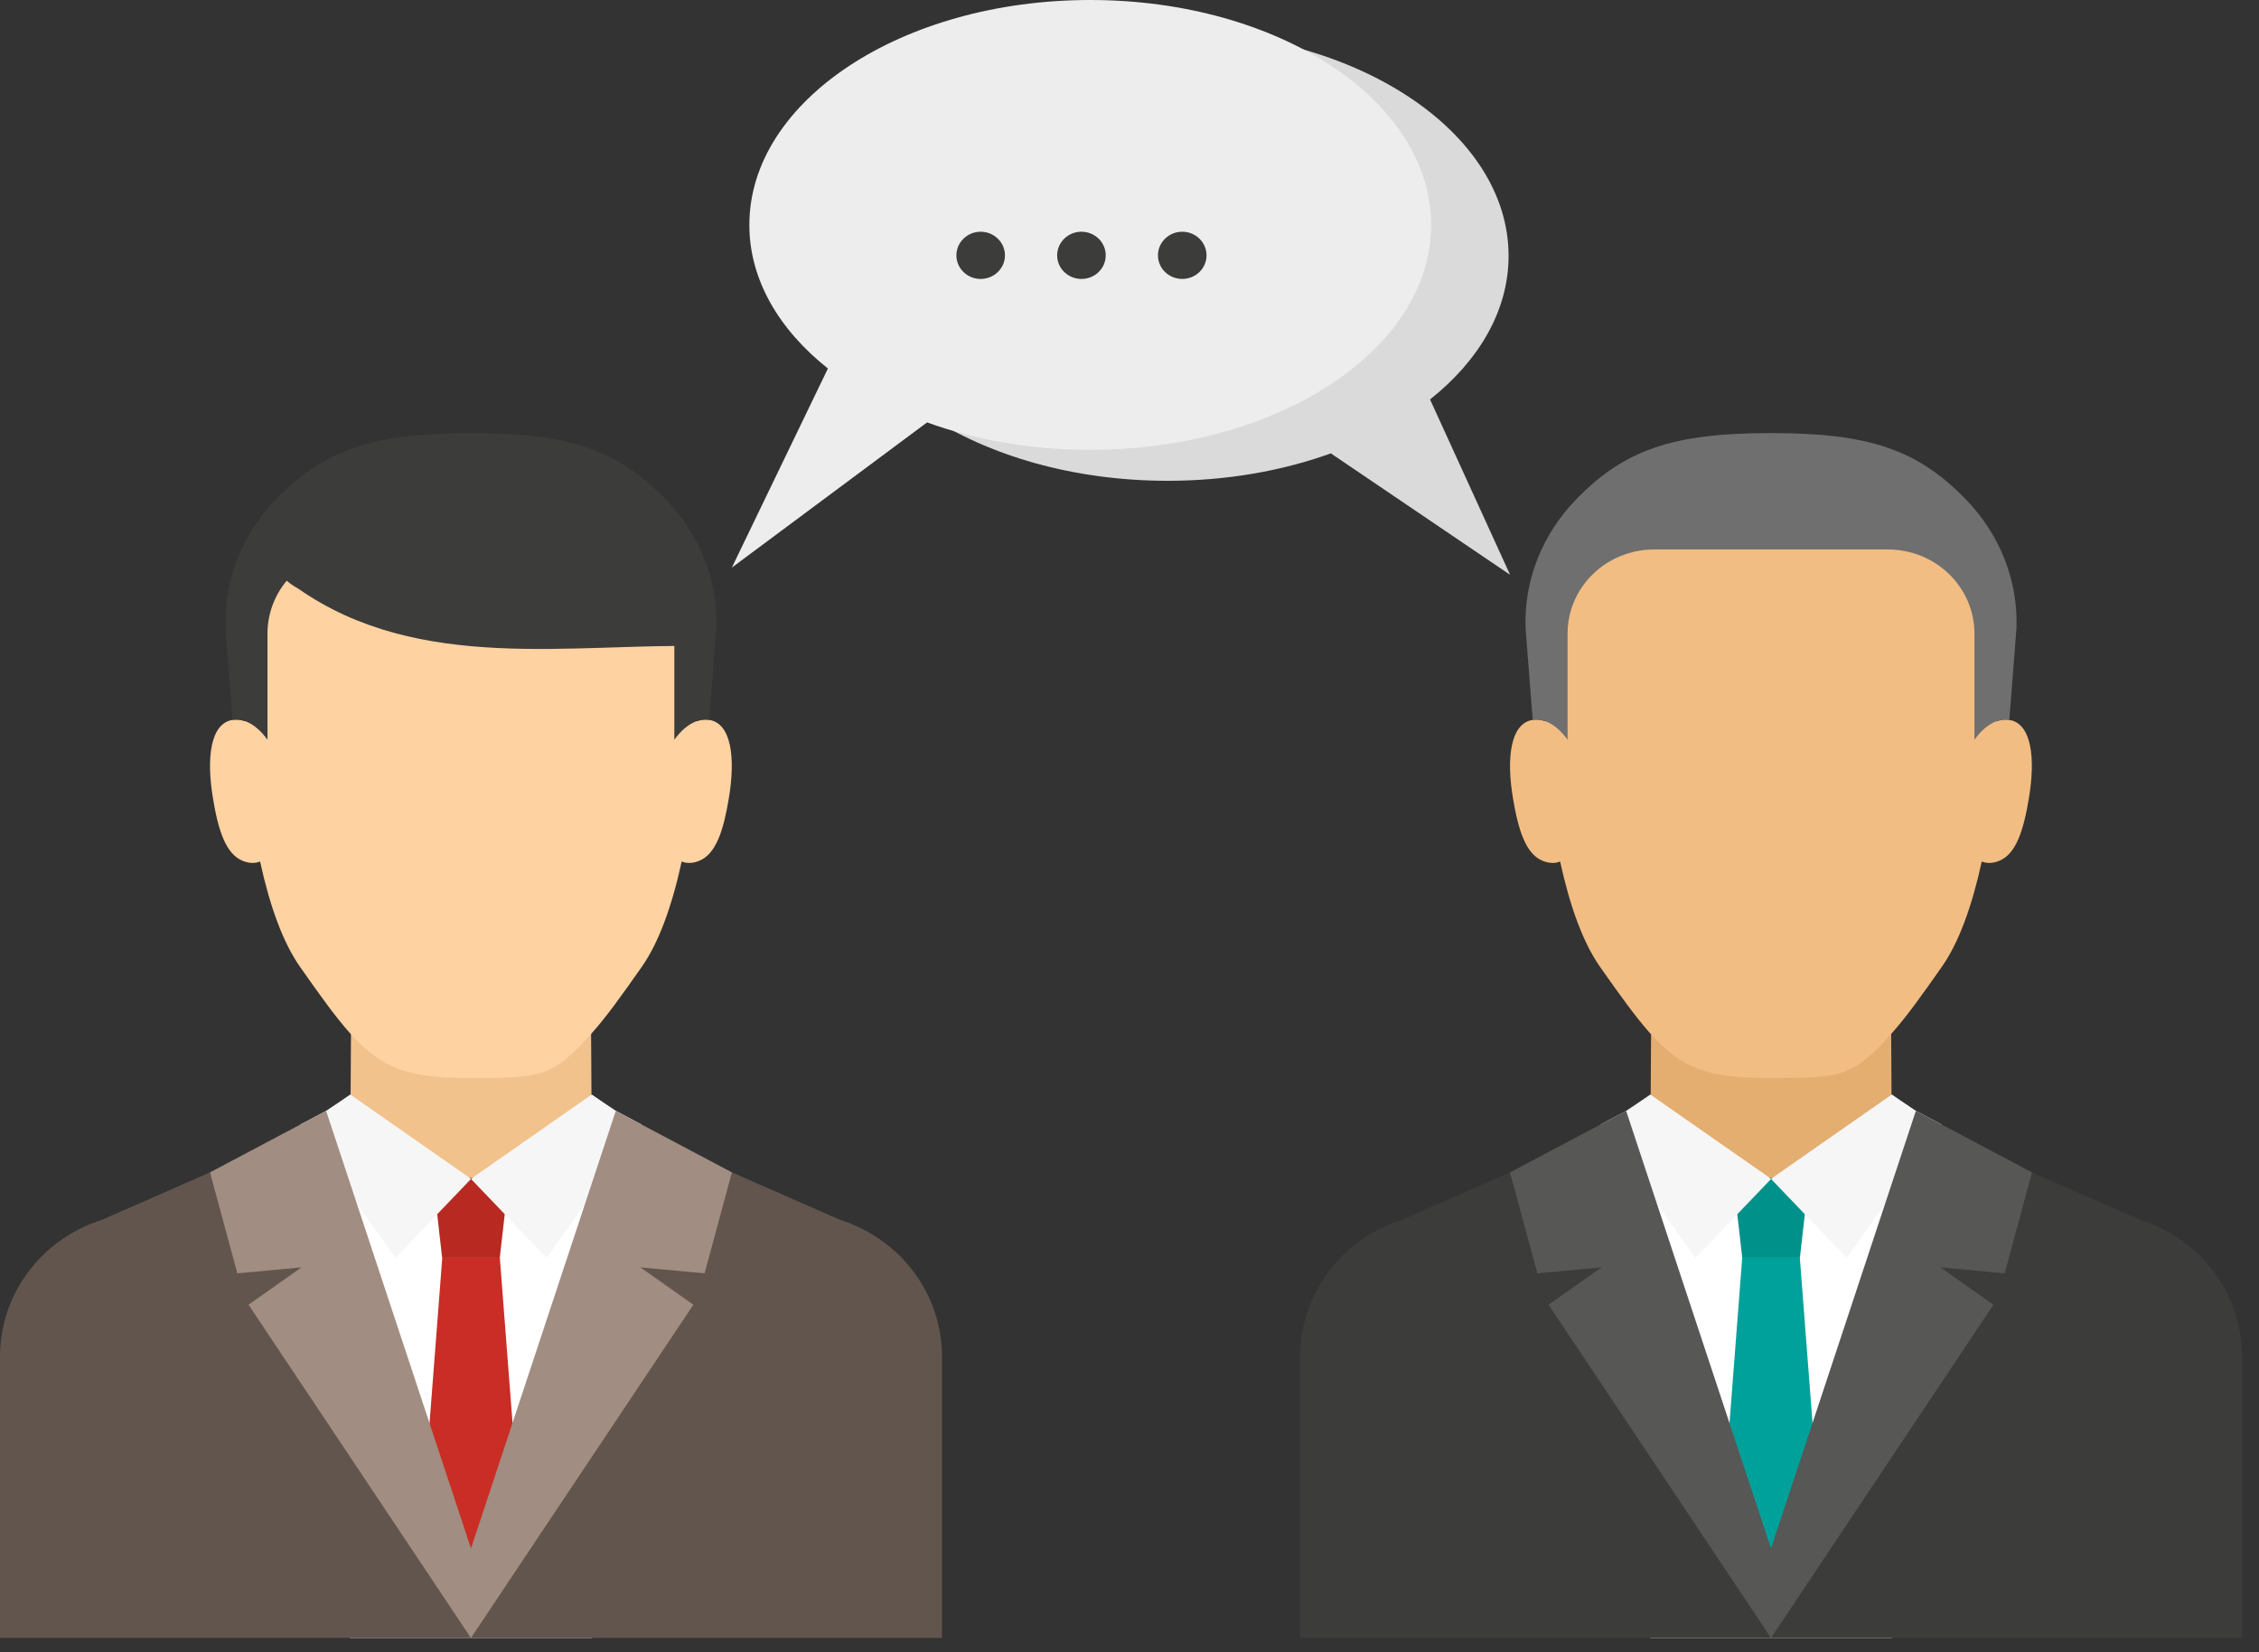 <svg width="67" height="49" viewBox="0 0 67 49" fill="none" xmlns="http://www.w3.org/2000/svg">
<rect x="0" y="0" width="67" height="49" fill="#333333" stroke="none"/>
<path d="M34.632 0.918C40.217 0.918 44.743 3.904 44.743 7.588C44.743 9.208 43.868 10.691 42.414 11.846L44.788 17.046L39.472 13.445C38.035 13.963 36.387 14.258 34.632 14.258C29.049 14.258 24.523 11.273 24.523 7.588C24.523 3.904 29.049 0.918 34.632 0.918Z" fill="#DADADA"/>
<path d="M32.336 0C26.752 0 22.225 2.986 22.225 6.67C22.225 8.289 23.101 9.773 24.555 10.928L21.706 16.832L27.496 12.527C28.933 13.045 30.582 13.34 32.336 13.34C37.919 13.34 42.446 10.354 42.446 6.67C42.446 2.986 37.919 0 32.336 0Z" fill="#EDEDED"/>
<path d="M29.806 7.573C29.806 7.959 29.483 8.272 29.086 8.272C28.688 8.272 28.366 7.959 28.366 7.573C28.366 7.186 28.688 6.872 29.086 6.872C29.483 6.872 29.806 7.186 29.806 7.573Z" fill="#3C3C3B"/>
<path d="M32.795 7.573C32.795 7.959 32.473 8.272 32.075 8.272C31.677 8.272 31.354 7.959 31.354 7.573C31.354 7.186 31.677 6.872 32.075 6.872C32.473 6.872 32.795 7.186 32.795 7.573Z" fill="#3C3C3B"/>
<path d="M35.785 7.573C35.785 7.959 35.462 8.272 35.065 8.272C34.667 8.272 34.344 7.959 34.344 7.573C34.344 7.186 34.667 6.872 35.065 6.872C35.462 6.872 35.785 7.186 35.785 7.573Z" fill="#3C3C3B"/>
<path d="M17.635 47.727L17.524 29.413C14.561 29.375 14.059 29.37 13.971 29.37C13.884 29.37 13.38 29.375 10.417 29.413L10.308 47.727H17.635Z" fill="#F2C28D"/>
<path d="M10.383 48.572L8.679 33.692L10.387 32.464L13.97 34.963L17.553 32.464L19.261 33.692L17.558 48.572H10.383Z" fill="white"/>
<path d="M13.969 48.565L9.673 32.943L8.678 33.692L3.026 36.173C1.21 36.751 0 38.383 0 40.233V48.572H27.938V40.233C27.938 38.383 26.728 36.751 24.912 36.173L19.26 33.692L18.265 32.943L13.969 48.565Z" fill="#61554E"/>
<path d="M13.114 37.303L12.839 34.883L13.882 34.935L13.969 34.93L14.055 34.935L15.098 34.883L14.823 37.303H13.114Z" fill="#B82922"/>
<path d="M11.726 37.303L8.909 33.347L9.673 32.942L10.386 32.464L13.969 34.963L11.726 37.303Z" fill="#F6F6F6"/>
<path d="M16.213 37.303L19.029 33.347L18.266 32.942L17.553 32.464L13.97 34.963L16.213 37.303Z" fill="#F6F6F6"/>
<path d="M13.971 46.148L12.478 45.608L13.117 37.303H14.825L15.464 45.608L13.971 46.148Z" fill="#C92D25"/>
<path d="M13.969 45.919L9.672 32.943L6.229 34.767L7.039 37.761L8.94 37.585L7.371 38.692L13.966 48.572L13.969 48.559L13.97 48.572L20.565 38.692L18.996 37.585L20.898 37.761L21.708 34.767L18.264 32.943L13.969 45.919Z" fill="#A18D81"/>
<path d="M21.035 21.349C20.908 21.328 20.78 21.345 20.656 21.391V18.442C20.656 16.013 18.628 14.043 16.128 14.043H11.804C9.304 14.043 7.277 16.013 7.277 18.442V21.391C7.152 21.345 7.025 21.328 6.898 21.349C6.232 21.454 6.12 22.496 6.315 23.665C6.471 24.612 6.693 25.345 7.224 25.539C7.348 25.587 7.478 25.603 7.602 25.582L7.714 25.549C8.008 26.894 8.398 27.959 8.898 28.671C9.488 29.513 9.943 30.147 10.366 30.623C11.325 31.703 12.117 31.968 13.934 31.968H13.96H13.966H13.973H13.998C16.036 31.968 16.388 31.952 17.566 30.623C17.99 30.147 18.445 29.513 19.035 28.671C19.534 27.959 19.925 26.894 20.218 25.549L20.33 25.582C20.454 25.603 20.585 25.587 20.71 25.539C21.241 25.345 21.461 24.612 21.618 23.665C21.813 22.496 21.701 21.454 21.035 21.349Z" fill="#FFD2A1"/>
<path d="M13.967 12.843H13.96C11.072 12.843 9.627 13.325 8.183 14.815C7.184 15.844 6.633 17.216 6.688 18.632L6.898 21.349C7.262 21.291 7.635 21.522 7.933 21.938V18.79C7.933 17.411 9.082 16.295 10.501 16.295H17.433C18.853 16.295 20 17.411 20 18.79V21.938C20.298 21.522 20.673 21.291 21.035 21.349L21.246 18.632C21.301 17.216 20.75 15.844 19.752 14.815C18.306 13.325 16.862 12.843 13.973 12.843H13.967Z" fill="#3C3C3B"/>
<path d="M20.967 19.16C16.974 19.069 12.441 19.971 8.839 17.452C7.459 16.701 8.452 15.359 8.452 15.359H19.285L20.967 19.16Z" fill="#3C3C3B"/>
<path d="M56.193 47.727L56.083 29.413C53.12 29.375 52.618 29.37 52.529 29.37C52.441 29.37 51.939 29.375 48.977 29.413L48.865 47.727H56.193Z" fill="#E5AE71"/>
<path d="M48.943 48.572L47.239 33.692L48.947 32.464L52.529 34.963L56.112 32.464L57.821 33.692L56.117 48.572H48.943Z" fill="white"/>
<path d="M52.528 48.565L48.232 32.943L47.238 33.692L41.586 36.173C39.77 36.751 38.56 38.383 38.56 40.233V48.572H66.498V40.233C66.498 38.383 65.287 36.751 63.472 36.173L57.82 33.692L56.825 32.943L52.528 48.565Z" fill="#3C3C3B"/>
<path d="M51.674 37.303L51.398 34.883L52.442 34.935L52.528 34.93L52.615 34.935L53.658 34.883L53.383 37.303H51.674Z" fill="#00918B"/>
<path d="M50.285 37.303L47.469 33.347L48.232 32.942L48.945 32.464L52.528 34.963L50.285 37.303Z" fill="#F6F6F6"/>
<path d="M54.772 37.303L57.589 33.347L56.825 32.942L56.111 32.464L52.528 34.963L54.772 37.303Z" fill="#F6F6F6"/>
<path d="M52.526 46.148L51.034 45.608L51.672 37.303H53.382L54.02 45.608L52.526 46.148Z" fill="#00A19A"/>
<path d="M52.526 45.919L48.23 32.943L44.786 34.767L45.597 37.761L47.499 37.585L45.93 38.692L52.525 48.572L52.526 48.559L52.529 48.572L59.123 38.692L57.554 37.585L59.456 37.761L60.267 34.767L56.823 32.943L52.526 45.919Z" fill="#575756"/>
<path d="M59.593 21.349C59.467 21.328 59.34 21.345 59.214 21.391V18.442C59.214 16.013 57.187 14.043 54.687 14.043H50.363C47.862 14.043 45.835 16.013 45.835 18.442V21.391C45.71 21.345 45.582 21.328 45.457 21.349C44.79 21.454 44.677 22.496 44.872 23.665C45.031 24.612 45.251 25.345 45.781 25.539C45.906 25.587 46.036 25.603 46.16 25.582L46.272 25.549C46.566 26.894 46.956 27.959 47.455 28.671C48.047 29.513 48.502 30.147 48.924 30.623C49.883 31.703 50.675 31.968 52.493 31.968H52.519H52.525H52.53H52.556C54.594 31.968 54.946 31.952 56.125 30.623C56.548 30.147 57.003 29.513 57.593 28.671C58.093 27.959 58.483 26.894 58.777 25.549L58.889 25.582C59.013 25.603 59.144 25.587 59.268 25.539C59.799 25.345 60.019 24.612 60.176 23.665C60.372 22.496 60.26 21.454 59.593 21.349Z" fill="#F2BD83"/>
<path d="M52.526 12.843H52.521C49.632 12.843 48.186 13.325 46.742 14.815C45.743 15.844 45.193 17.216 45.247 18.632L45.459 21.349C45.821 21.291 46.195 21.522 46.493 21.938V18.79C46.493 17.411 47.641 16.295 49.061 16.295H55.993C57.411 16.295 58.56 17.411 58.56 18.79V21.938C58.858 21.522 59.231 21.291 59.595 21.349L59.806 18.632C59.86 17.216 59.309 15.844 58.311 14.815C56.866 13.325 55.422 12.843 52.532 12.843H52.526Z" fill="#706F6F"/>
</svg>
